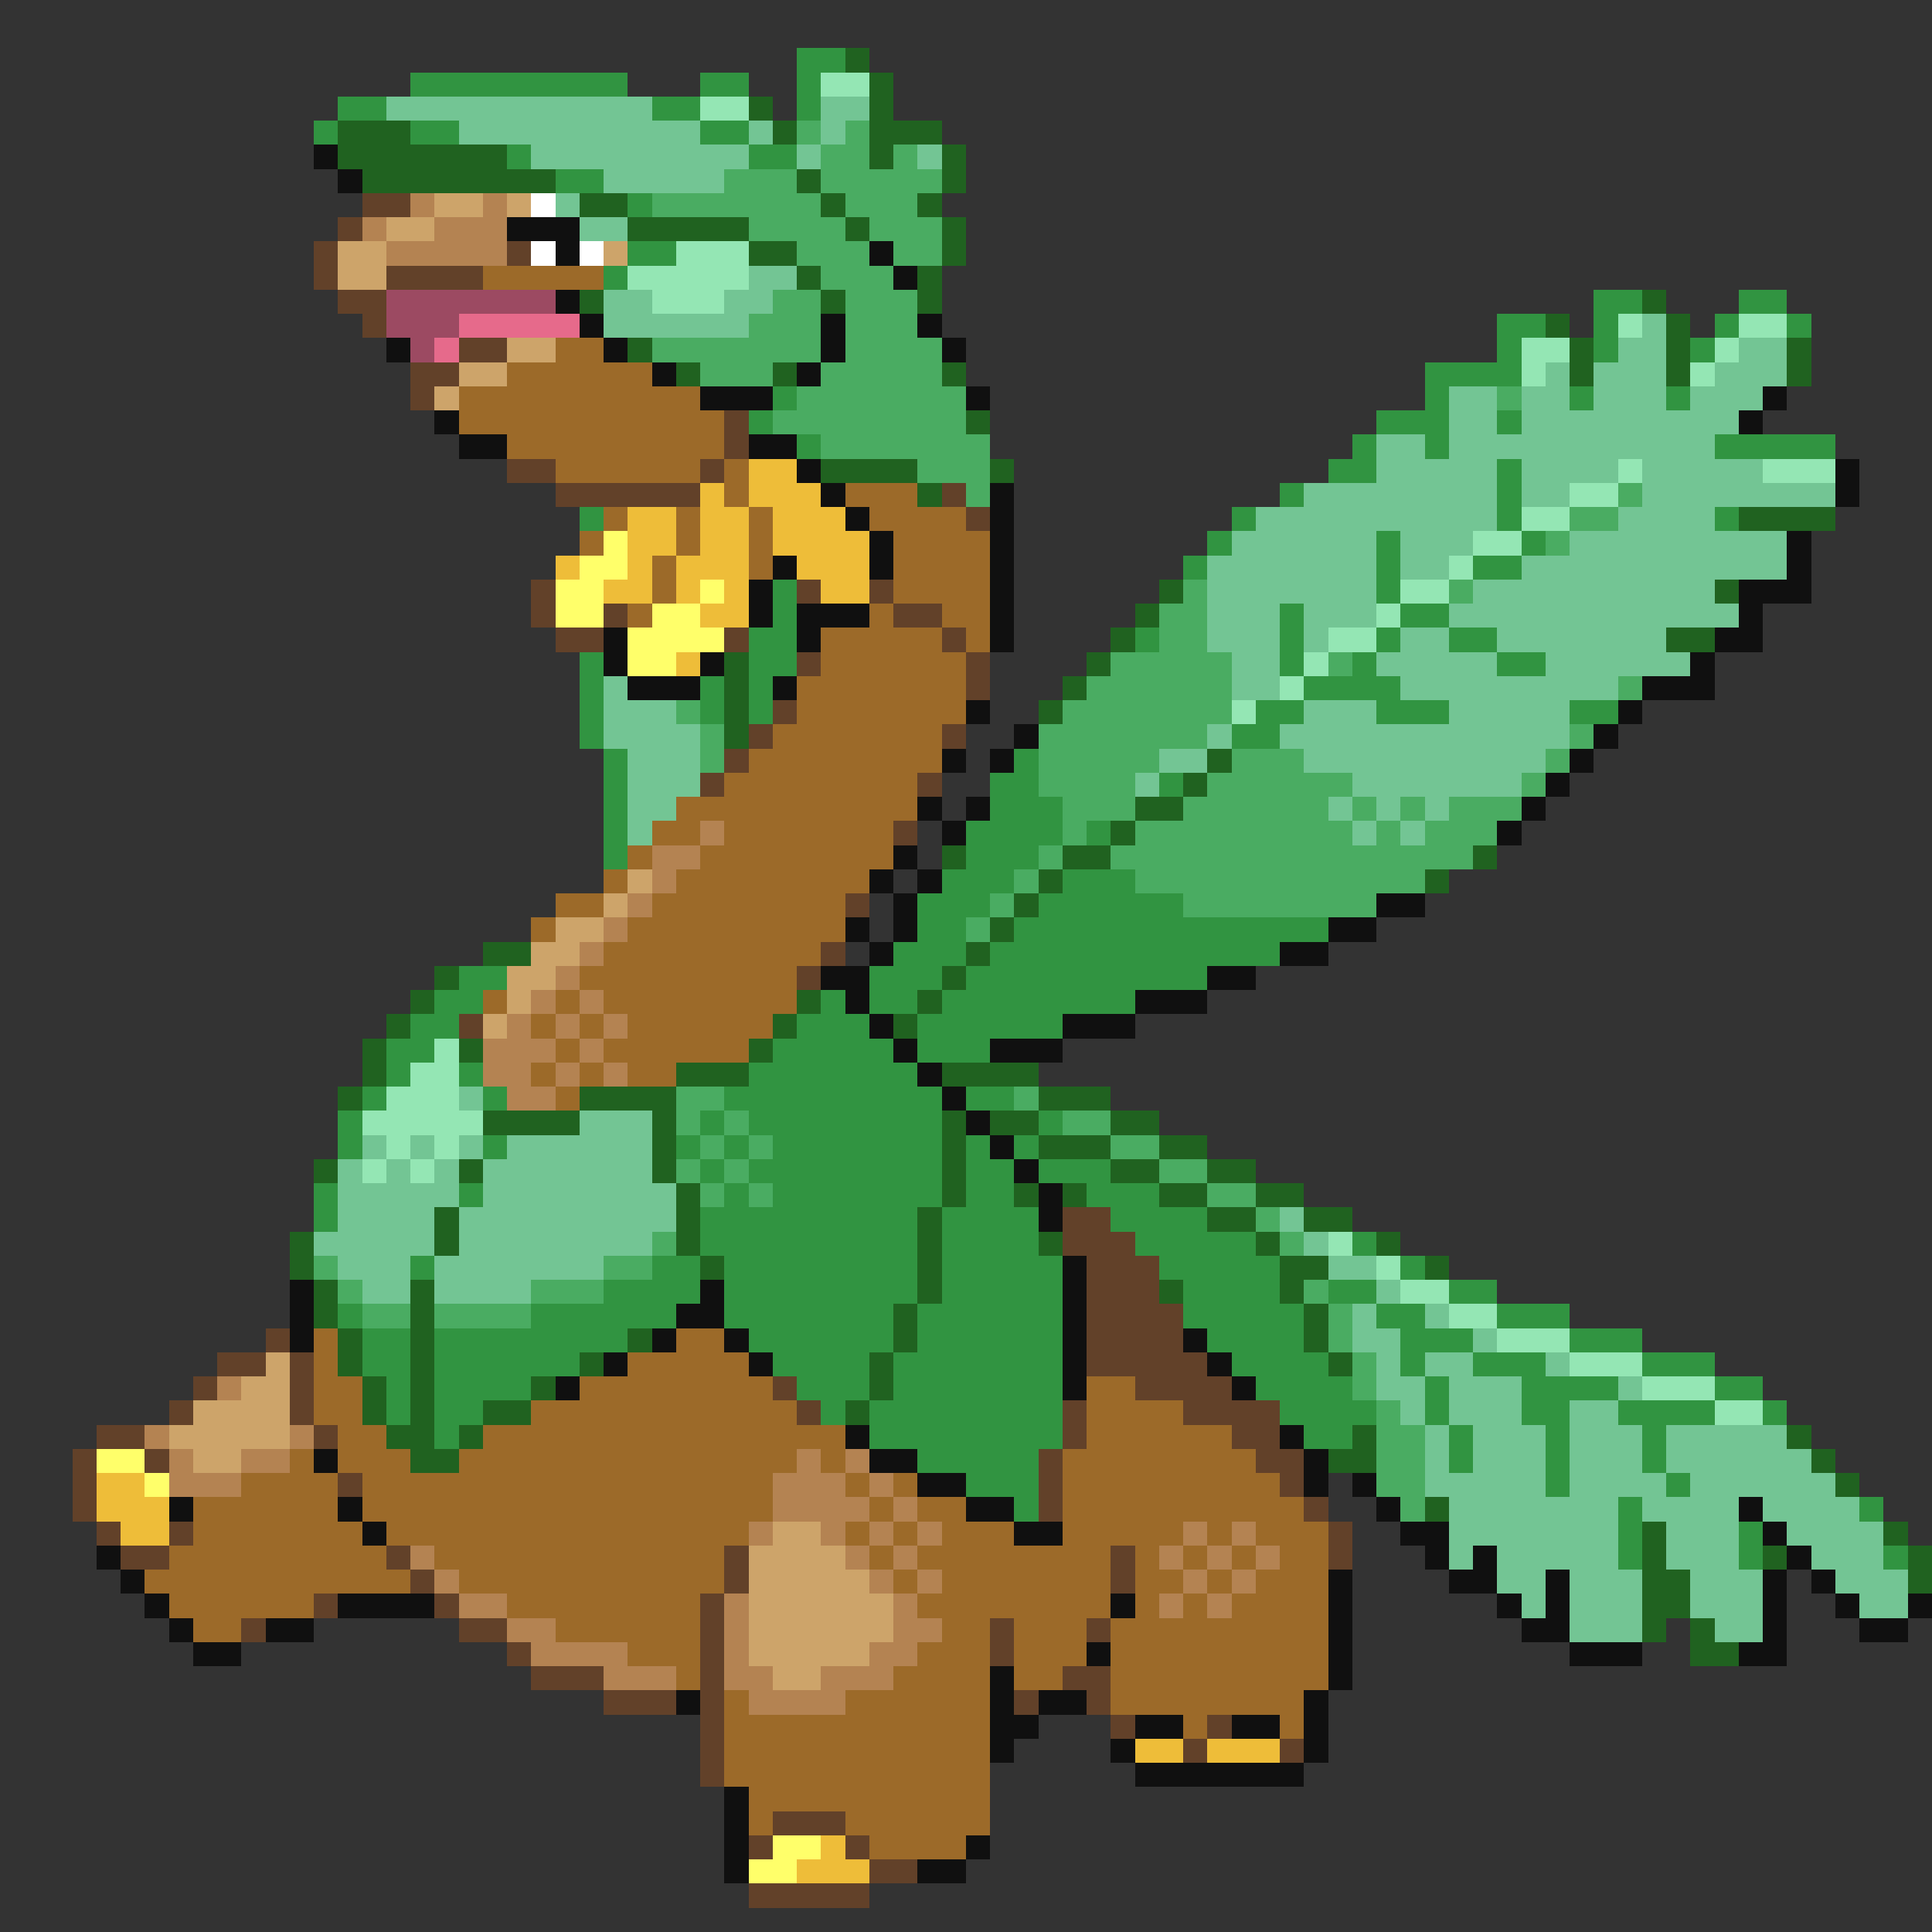 <svg xmlns="http://www.w3.org/2000/svg" viewBox="0 -0.5 80 80" shape-rendering="crispEdges">
<rect x="0" y="-0.5" width="80" height="80" fill="#333333" stroke="none"/>
<path stroke="#319441" d="M33 2h2M17 3h9M29 3h2M33 3h1M14 4h2M27 4h2M33 4h1M13 5h1M17 5h2M29 5h2M21 6h1M31 6h2M23 7h2M26 8h1M26 10h2M25 11h1M66 12h2M72 12h2M62 13h2M66 13h1M71 13h1M74 13h1M62 14h1M66 14h1M70 14h1M59 15h4M32 16h1M59 16h1M65 16h1M69 16h1M31 17h1M57 17h3M62 17h1M33 18h1M56 18h1M59 18h1M71 18h5M55 19h2M62 19h1M53 20h1M62 20h1M24 21h1M51 21h1M62 21h1M71 21h1M50 22h1M57 22h1M63 22h1M49 23h1M57 23h1M61 23h2M32 24h1M57 24h1M32 25h1M53 25h1M58 25h2M31 26h2M47 26h1M53 26h1M57 26h1M60 26h2M24 27h1M31 27h2M53 27h1M56 27h1M62 27h2M24 28h1M29 28h1M31 28h1M54 28h4M24 29h1M29 29h1M31 29h1M52 29h2M57 29h3M65 29h2M24 30h1M51 30h2M25 31h1M42 31h1M25 32h1M41 32h2M48 32h1M25 33h1M41 33h3M25 34h1M40 34h4M45 34h1M25 35h1M40 35h3M39 36h3M44 36h3M38 37h3M43 37h6M38 38h2M42 38h13M37 39h3M41 39h12M19 40h2M36 40h3M40 40h10M18 41h2M34 41h1M36 41h2M39 41h8M17 42h2M33 42h3M38 42h6M16 43h2M32 43h5M38 43h3M16 44h1M19 44h1M31 44h7M15 45h1M20 45h1M30 45h9M40 45h2M14 46h1M29 46h1M31 46h8M43 46h1M14 47h1M20 47h1M28 47h1M30 47h1M32 47h7M40 47h1M42 47h1M29 48h1M31 48h8M40 48h2M43 48h3M13 49h1M19 49h1M30 49h1M32 49h7M40 49h2M45 49h3M13 50h1M29 50h9M39 50h4M46 50h4M29 51h9M39 51h4M47 51h5M56 51h1M17 52h1M27 52h2M30 52h8M39 52h5M48 52h5M58 52h1M25 53h4M30 53h8M39 53h5M49 53h4M55 53h2M60 53h2M14 54h1M22 54h6M30 54h7M38 54h6M49 54h5M57 54h2M62 54h3M15 55h2M18 55h8M31 55h6M38 55h6M50 55h4M58 55h3M65 55h3M15 56h2M18 56h6M32 56h4M37 56h7M51 56h4M58 56h1M61 56h3M68 56h3M16 57h1M18 57h4M33 57h3M37 57h7M52 57h4M59 57h1M63 57h4M71 57h2M16 58h1M18 58h2M34 58h1M36 58h8M53 58h4M59 58h1M63 58h2M67 58h4M73 58h1M18 59h1M36 59h8M54 59h2M60 59h1M64 59h1M68 59h1M38 60h5M60 60h1M64 60h1M68 60h1M40 61h3M64 61h1M69 61h1M42 62h1M67 62h1M77 62h1M67 63h1M72 63h1M67 64h1M72 64h1M78 64h1" />
<path stroke="#206220" d="M35 2h1M36 3h1M31 4h1M36 4h1M14 5h3M32 5h1M36 5h3M14 6h7M36 6h1M39 6h1M15 7h8M33 7h1M39 7h1M24 8h2M34 8h1M38 8h1M26 9h5M35 9h1M39 9h1M31 10h2M39 10h1M33 11h1M38 11h1M24 12h1M34 12h1M38 12h1M68 12h1M64 13h1M69 13h1M26 14h1M65 14h1M69 14h1M74 14h1M28 15h1M32 15h1M39 15h1M65 15h1M69 15h1M74 15h1M40 17h1M34 19h4M41 19h1M38 20h1M72 21h4M48 24h1M71 24h1M47 25h1M46 26h1M69 26h2M30 27h1M45 27h1M30 28h1M44 28h1M30 29h1M43 29h1M30 30h1M50 31h1M49 32h1M47 33h2M46 34h1M39 35h1M44 35h2M61 35h1M43 36h1M59 36h1M42 37h1M41 38h1M20 39h2M40 39h1M18 40h1M39 40h1M17 41h1M33 41h1M38 41h1M16 42h1M32 42h1M37 42h1M15 43h1M19 43h1M31 43h1M15 44h1M28 44h3M39 44h4M14 45h1M24 45h4M43 45h3M20 46h4M27 46h1M39 46h1M41 46h2M46 46h2M27 47h1M39 47h1M43 47h3M48 47h2M13 48h1M19 48h1M27 48h1M39 48h1M46 48h2M50 48h2M28 49h1M39 49h1M42 49h1M44 49h1M48 49h2M52 49h2M18 50h1M28 50h1M38 50h1M50 50h2M54 50h2M12 51h1M18 51h1M28 51h1M38 51h1M43 51h1M52 51h1M57 51h1M12 52h1M29 52h1M38 52h1M53 52h2M59 52h1M13 53h1M17 53h1M38 53h1M48 53h1M53 53h1M13 54h1M17 54h1M37 54h1M54 54h1M14 55h1M17 55h1M26 55h1M37 55h1M54 55h1M14 56h1M17 56h1M24 56h1M36 56h1M55 56h1M15 57h1M17 57h1M22 57h1M36 57h1M15 58h1M17 58h1M20 58h2M35 58h1M16 59h2M19 59h1M56 59h1M74 59h1M17 60h2M55 60h2M75 60h1M76 61h1M59 62h1M68 63h1M78 63h1M68 64h1M73 64h1M79 64h1M68 65h2M79 65h1M68 66h2M68 67h1M70 67h1M70 68h2" />
<path stroke="#94e6b4" d="M34 3h2M29 4h2M28 10h3M26 11h5M27 12h3M67 13h1M72 13h2M63 14h2M71 14h1M63 15h1M70 15h1M67 19h1M73 19h3M65 20h2M63 21h2M61 22h2M60 23h1M58 24h2M57 25h1M55 26h2M54 27h1M53 28h1M51 29h1M18 43h1M17 44h2M16 45h3M15 46h5M16 47h1M18 47h1M15 48h1M17 48h1M55 51h1M57 52h1M58 53h2M60 54h2M62 55h3M65 56h3M68 57h3M71 58h2" />
<path stroke="#73c594" d="M16 4h11M34 4h2M19 5h10M31 5h1M34 5h1M22 6h9M33 6h1M38 6h1M25 7h5M23 8h1M24 9h2M31 11h2M25 12h2M30 12h2M25 13h6M68 13h1M67 14h2M72 14h2M64 15h1M66 15h3M71 15h3M60 16h2M63 16h2M66 16h3M70 16h3M60 17h2M63 17h9M57 18h2M60 18h11M57 19h5M63 19h4M68 19h5M54 20h8M63 20h2M68 20h8M52 21h10M67 21h4M51 22h6M58 22h3M65 22h9M50 23h7M58 23h2M63 23h11M50 24h7M61 24h10M50 25h3M54 25h3M60 25h12M50 26h3M54 26h1M58 26h2M62 26h7M51 27h2M57 27h5M64 27h6M25 28h1M51 28h2M58 28h9M25 29h3M54 29h3M60 29h5M25 30h4M50 30h1M53 30h12M26 31h3M48 31h2M54 31h10M26 32h3M47 32h1M56 32h7M26 33h2M55 33h1M57 33h1M59 33h1M26 34h1M56 34h1M58 34h1M19 45h1M24 46h3M15 47h1M17 47h1M19 47h1M21 47h6M14 48h1M16 48h1M18 48h1M20 48h7M14 49h5M20 49h8M14 50h4M19 50h9M53 50h1M13 51h5M19 51h8M54 51h1M14 52h3M18 52h7M55 52h2M15 53h2M18 53h4M57 53h1M56 54h1M59 54h1M56 55h2M61 55h1M57 56h1M59 56h2M64 56h1M57 57h2M60 57h3M67 57h1M58 58h1M60 58h3M65 58h2M59 59h1M61 59h3M65 59h3M69 59h5M59 60h1M61 60h3M65 60h3M69 60h6M59 61h5M65 61h4M70 61h6M60 62h7M68 62h4M73 62h4M60 63h7M69 63h3M74 63h4M60 64h1M62 64h5M69 64h3M75 64h3M62 65h2M65 65h3M70 65h3M76 65h3M63 66h1M65 66h3M70 66h3M77 66h2M65 67h3M71 67h2" />
<path stroke="#4aac62" d="M33 5h1M35 5h1M34 6h2M37 6h1M30 7h3M34 7h5M27 8h7M35 8h3M31 9h4M36 9h3M33 10h3M37 10h2M34 11h3M32 12h2M35 12h3M31 13h3M35 13h3M27 14h7M35 14h4M29 15h3M34 15h5M33 16h7M62 16h1M32 17h8M34 18h7M38 19h3M40 20h1M67 20h1M65 21h2M64 22h1M49 24h1M60 24h1M48 25h2M48 26h2M46 27h5M55 27h1M45 28h6M67 28h1M28 29h1M44 29h7M29 30h1M43 30h7M65 30h1M29 31h1M43 31h5M51 31h3M64 31h1M43 32h4M50 32h6M63 32h1M44 33h3M49 33h6M56 33h1M58 33h1M60 33h3M44 34h1M47 34h9M57 34h1M59 34h3M43 35h1M46 35h15M42 36h1M47 36h12M41 37h1M49 37h8M40 38h1M28 45h2M42 45h1M28 46h1M30 46h1M44 46h2M29 47h1M31 47h1M46 47h2M28 48h1M30 48h1M48 48h2M29 49h1M31 49h1M50 49h2M52 50h1M27 51h1M53 51h1M13 52h1M25 52h2M14 53h1M22 53h3M54 53h1M15 54h2M18 54h4M55 54h1M55 55h1M56 56h1M56 57h1M57 58h1M57 59h2M57 60h2M57 61h2M58 62h1" />
<path stroke="#101010" d="M13 6h1M14 7h1M21 9h3M23 10h1M36 10h1M37 11h1M23 12h1M24 13h1M34 13h1M38 13h1M16 14h1M25 14h1M34 14h1M39 14h1M27 15h1M33 15h1M29 16h3M40 16h1M73 16h1M18 17h1M72 17h1M19 18h2M31 18h2M33 19h1M76 19h1M34 20h1M41 20h1M76 20h1M35 21h1M41 21h1M36 22h1M41 22h1M74 22h1M32 23h1M36 23h1M41 23h1M74 23h1M31 24h1M41 24h1M72 24h3M31 25h1M33 25h3M41 25h1M72 25h1M25 26h1M33 26h1M41 26h1M71 26h2M25 27h1M29 27h1M70 27h1M26 28h3M32 28h1M68 28h3M40 29h1M67 29h1M42 30h1M66 30h1M39 31h1M41 31h1M65 31h1M64 32h1M38 33h1M40 33h1M63 33h1M39 34h1M62 34h1M37 35h1M36 36h1M38 36h1M37 37h1M57 37h2M35 38h1M37 38h1M55 38h2M36 39h1M53 39h2M34 40h2M50 40h2M35 41h1M47 41h3M36 42h1M44 42h3M37 43h1M41 43h3M38 44h1M39 45h1M40 46h1M41 47h1M42 48h1M43 49h1M43 50h1M44 52h1M12 53h1M29 53h1M44 53h1M12 54h1M28 54h2M44 54h1M12 55h1M27 55h1M30 55h1M44 55h1M49 55h1M25 56h1M31 56h1M44 56h1M50 56h1M23 57h1M44 57h1M51 57h1M35 59h1M53 59h1M13 60h1M36 60h2M54 60h1M38 61h2M54 61h1M56 61h1M7 62h1M14 62h1M40 62h2M57 62h1M72 62h1M15 63h1M42 63h2M58 63h2M73 63h1M4 64h1M59 64h1M61 64h1M74 64h1M5 65h1M55 65h1M60 65h2M64 65h1M73 65h1M75 65h1M6 66h1M14 66h4M46 66h1M55 66h1M62 66h1M64 66h1M73 66h1M76 66h1M79 66h1M7 67h1M11 67h2M55 67h1M63 67h2M73 67h1M77 67h2M8 68h2M45 68h1M55 68h1M65 68h3M72 68h2M41 69h1M55 69h1M28 70h1M41 70h1M43 70h2M54 70h1M41 71h2M47 71h2M51 71h2M54 71h1M41 72h1M46 72h1M54 72h1M47 73h7M30 74h1M30 75h1M30 76h1M40 76h1M30 77h1M38 77h2" />
<path stroke="#624129" d="M15 8h2M14 9h1M13 10h1M21 10h1M13 11h1M16 11h4M14 12h2M15 13h1M19 14h2M17 15h2M17 16h1M30 17h1M30 18h1M21 19h2M29 19h1M23 20h6M39 20h1M40 21h1M22 24h1M33 24h1M36 24h1M22 25h1M25 25h1M37 25h2M23 26h2M30 26h1M39 26h1M33 27h1M40 27h1M40 28h1M32 29h1M31 30h1M39 30h1M30 31h1M29 32h1M38 32h1M37 34h1M35 37h1M34 39h1M33 40h1M19 42h1M44 50h2M44 51h3M45 52h3M45 53h3M45 54h4M11 55h1M45 55h4M9 56h2M12 56h1M45 56h5M8 57h1M12 57h1M32 57h1M47 57h4M7 58h1M12 58h1M33 58h1M44 58h1M49 58h4M4 59h2M13 59h1M44 59h1M51 59h2M3 60h1M6 60h1M43 60h1M52 60h2M3 61h1M14 61h1M43 61h1M53 61h1M3 62h1M43 62h1M54 62h1M4 63h1M7 63h1M55 63h1M5 64h2M16 64h1M30 64h1M46 64h1M55 64h1M17 65h1M30 65h1M46 65h1M13 66h1M18 66h1M29 66h1M10 67h1M19 67h2M29 67h1M41 67h1M45 67h1M21 68h1M29 68h1M41 68h1M22 69h3M29 69h1M44 69h2M25 70h3M29 70h1M42 70h1M45 70h1M29 71h1M46 71h1M50 71h1M29 72h1M49 72h1M53 72h1M29 73h1M32 75h3M31 76h1M35 76h1M36 77h2M31 78h5" />
<path stroke="#b48352" d="M17 8h1M20 8h1M15 9h1M18 9h3M16 10h5M29 34h1M27 35h2M27 36h1M26 37h1M25 38h1M24 39h1M23 40h1M22 41h1M24 41h1M21 42h1M23 42h1M25 42h1M20 43h3M24 43h1M20 44h2M23 44h1M25 44h1M21 45h2M9 57h1M6 59h1M12 59h1M7 60h1M10 60h2M33 60h1M35 60h1M7 61h3M32 61h3M36 61h1M32 62h4M37 62h1M31 63h1M34 63h1M36 63h1M38 63h1M49 63h1M51 63h1M17 64h1M35 64h1M37 64h1M48 64h1M50 64h1M52 64h1M18 65h1M36 65h1M38 65h1M49 65h1M51 65h1M19 66h2M30 66h1M37 66h1M48 66h1M50 66h1M21 67h2M30 67h1M37 67h2M22 68h4M30 68h1M36 68h2M25 69h3M30 69h2M34 69h3M31 70h4" />
<path stroke="#cda46a" d="M18 8h2M21 8h1M16 9h2M14 10h2M25 10h1M14 11h2M21 14h2M19 15h2M18 16h1M26 36h1M25 37h1M23 38h2M22 39h2M21 40h2M21 41h1M20 42h1M11 56h1M10 57h2M8 58h4M7 59h5M8 60h2M32 63h2M31 64h4M31 65h5M31 66h6M31 67h6M31 68h5M32 69h2" />
<path stroke="#ffffff" d="M22 8h1M22 10h1M24 10h1" />
<path stroke="#9c6a29" d="M20 11h5M23 14h2M21 15h6M19 16h10M19 17h11M21 18h9M23 19h6M30 19h1M30 20h1M35 20h3M25 21h1M28 21h1M31 21h1M36 21h4M24 22h1M28 22h1M31 22h1M37 22h4M27 23h1M31 23h1M37 23h4M27 24h1M37 24h4M26 25h1M36 25h1M39 25h2M34 26h5M40 26h1M34 27h6M33 28h7M33 29h7M32 30h7M31 31h8M30 32h8M28 33h10M27 34h2M30 34h7M26 35h1M29 35h8M25 36h1M28 36h8M23 37h2M27 37h8M22 38h1M26 38h9M25 39h9M24 40h9M20 41h1M23 41h1M25 41h8M22 42h1M24 42h1M26 42h6M23 43h1M25 43h6M22 44h1M24 44h1M26 44h2M23 45h1M13 55h1M28 55h2M13 56h1M26 56h5M13 57h2M24 57h8M45 57h2M13 58h2M22 58h11M45 58h4M14 59h2M20 59h15M45 59h6M12 60h1M14 60h3M19 60h14M34 60h1M44 60h8M10 61h4M15 61h17M35 61h1M37 61h1M44 61h9M8 62h6M15 62h17M36 62h1M38 62h2M44 62h10M8 63h7M16 63h15M35 63h1M37 63h1M39 63h3M44 63h5M50 63h1M52 63h3M7 64h9M18 64h12M36 64h1M38 64h8M47 64h1M49 64h1M51 64h1M53 64h2M6 65h11M19 65h11M37 65h1M39 65h7M47 65h2M50 65h1M52 65h3M7 66h6M21 66h8M38 66h8M47 66h1M49 66h1M51 66h4M8 67h2M23 67h6M39 67h2M42 67h3M46 67h9M26 68h3M38 68h3M42 68h3M46 68h9M28 69h1M37 69h4M42 69h2M46 69h9M30 70h1M35 70h6M46 70h8M30 71h11M49 71h1M53 71h1M30 72h11M30 73h11M31 74h10M31 75h1M35 75h6M36 76h4" />
<path stroke="#9c4a62" d="M16 12h7M16 13h3M17 14h1" />
<path stroke="#e66a8b" d="M19 13h5M18 14h1" />
<path stroke="#eebd39" d="M31 19h2M29 20h1M31 20h3M26 21h2M29 21h2M32 21h3M26 22h2M29 22h2M32 22h4M23 23h1M26 23h1M28 23h3M33 23h3M25 24h2M28 24h1M30 24h1M34 24h2M29 25h2M28 27h1M4 61h2M4 62h3M5 63h2M47 72h2M50 72h3M34 76h1M33 77h3" />
<path stroke="#ffff6a" d="M25 22h1M24 23h2M23 24h2M29 24h1M23 25h2M27 25h2M26 26h4M26 27h2M4 60h2M6 61h1M32 76h2M31 77h2" />
</svg>